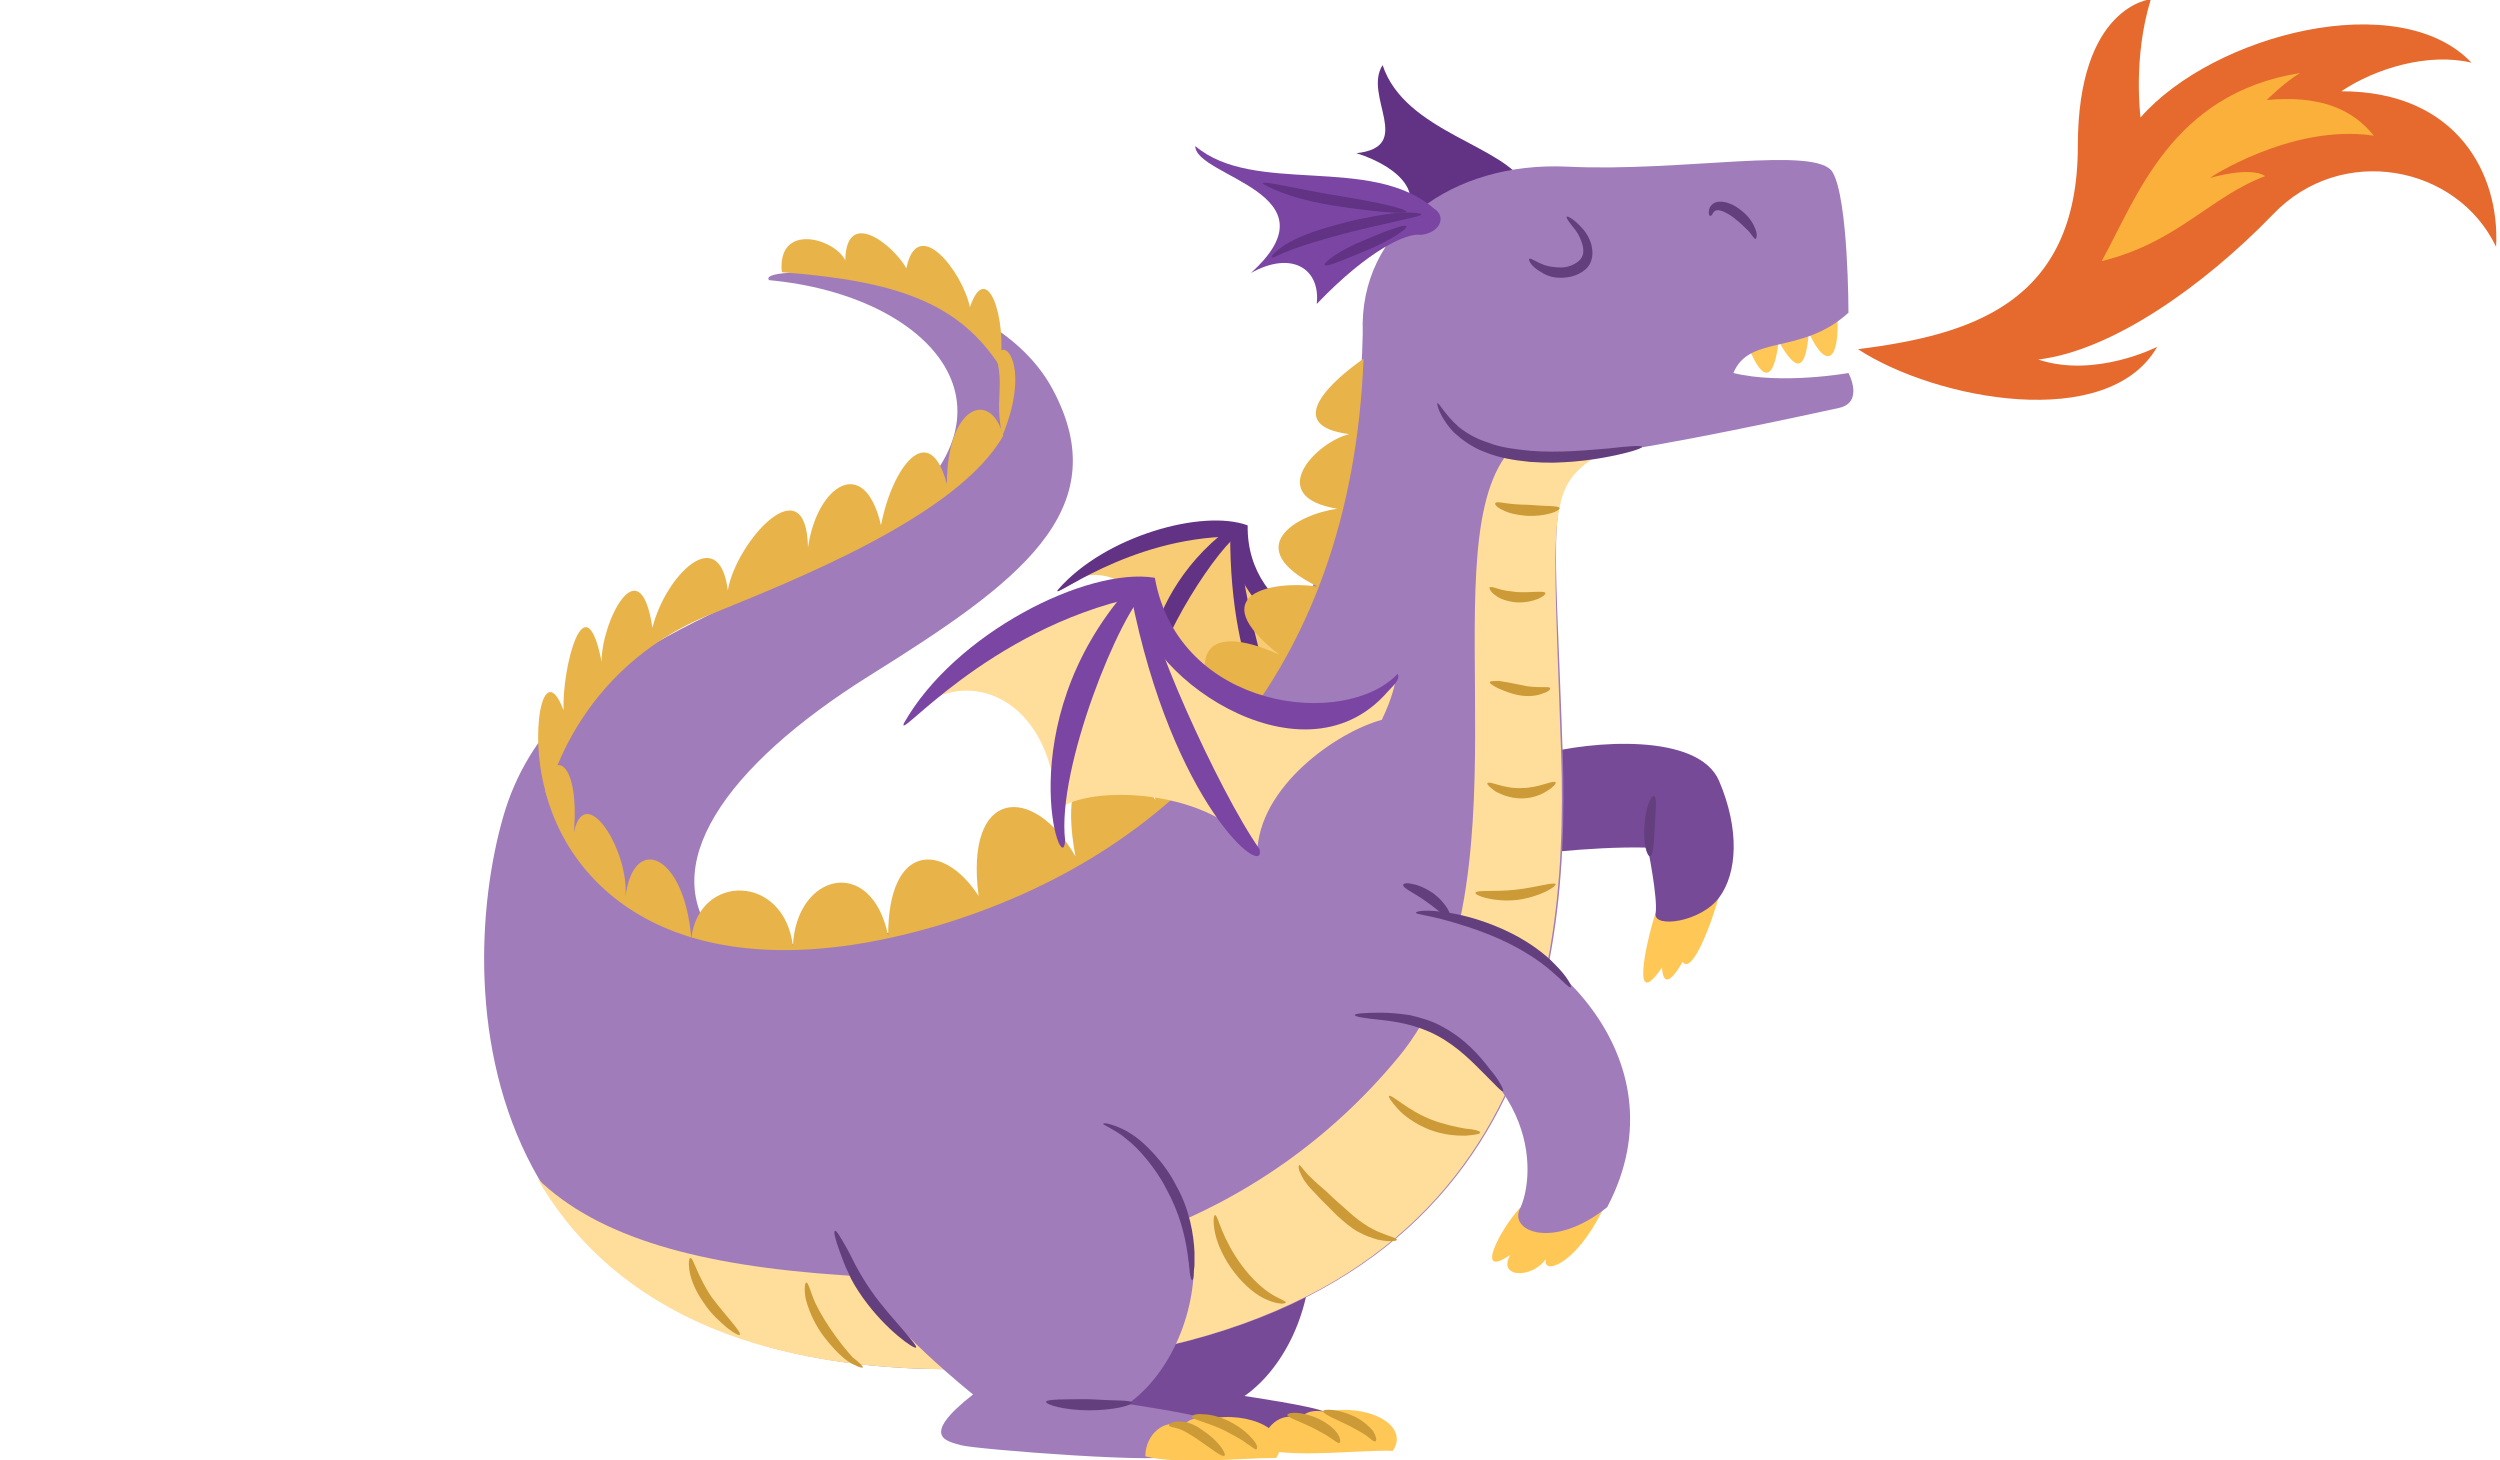 <svg width="315" height="184" viewBox="0 0 315 184" fill="none" xmlns="http://www.w3.org/2000/svg">
<g clip-path="url(#clip0)">
<path d="M135.907 72.8C140.507 71.2 146.307 75.1 144.907 84.3C147.907 82.5 158.907 85.2 161.207 91.5C162.407 85.7 170.107 82.5 174.107 82.2C175.407 80.4 175.907 79.2 175.907 79.2C175.907 79.2 159.607 86.6 156.307 67.1C151.407 65.4 140.707 67.7 135.907 72.8Z" fill="#F7CC74"/>
<path d="M176.307 78.6C170.907 82.4 157.007 77.9 157.207 66.2C151.607 64.1 139.207 67.5 133.307 74.3C132.207 75.9 142.007 67.7 155.407 67.6C153.707 73.5 165.807 87 175.007 80C175.507 79.6 176.407 79.1 176.307 78.6Z" fill="#623285"/>
<path d="M156.407 67.1C153.807 68.4 145.607 80.7 145.107 87C144.107 90.6 142.207 76.2 154.807 66.6C154.807 66.2 156.407 67.1 156.407 67.1Z" fill="#623285"/>
<path d="M156.407 67.1C155.407 69.5 159.107 85.6 161.607 91.1C161.707 94 154.907 85.8 155.007 67.2C155.707 66.7 156.407 67.1 156.407 67.1Z" fill="#623285"/>
<path d="M220.307 43.7C221.707 47.3 223.407 49 224.107 43C226.307 46.9 227.507 46.9 227.907 41.9C230.107 46.7 231.807 45.5 231.507 39.7C227.907 40.1 222.107 42 220.307 43.7Z" fill="#FFC756"/>
<path d="M208.607 115C207.207 119.4 205.607 127.5 209.407 121.9C209.607 125 211.207 122.6 212.007 121.2C213.207 122.9 215.707 116.3 216.707 112.5C213.507 114.1 210.107 116.4 208.607 115Z" fill="#FFC756"/>
<path d="M191.507 152.2C189.007 154.9 185.707 161.3 190.307 158.1C188.607 161 193.007 161.2 194.807 158.6C194.207 160.7 198.407 159.6 201.907 152.5C202.307 148.1 197.107 152.8 191.507 152.2Z" fill="#FFC756"/>
<path d="M121.607 158.5C126.807 166.4 137.307 174.7 137.307 174.7C130.407 180.1 134.107 180.6 135.807 181.1C137.507 181.6 162.807 183.6 163.007 182.3C163.207 181.1 168.207 178.6 166.907 177.9C165.707 177.2 156.807 175.9 156.807 175.9C167.607 168.3 170.807 143.7 148.507 139.3" fill="#764A96"/>
<path d="M159.007 182.6C159.007 179.8 161.507 177.7 163.807 178.8C164.707 177.3 167.007 177.9 167.007 177.9C172.007 176.8 177.707 179.4 175.507 182.8C170.707 182.7 163.607 183.7 159.007 182.6Z" fill="#FFC756"/>
<path d="M194.007 95.1C200.507 93.3 214.007 92.3 216.607 98.4C219.207 104.5 218.907 110 216.607 113.1C214.307 116.2 208.307 117 208.607 115.1C208.907 113.1 207.607 106.8 207.607 106.8C200.107 106.6 191.107 107.9 191.107 107.9" fill="#764A96"/>
<path d="M192.207 23.4C189.707 18.3 177.007 16.7 174.207 8.2C171.707 12.1 178.307 18.5 170.907 19.3C176.607 21.1 179.907 24.9 176.007 28C180.407 32.9 192.207 23.4 192.207 23.4Z" fill="#623285"/>
<path d="M171.707 41.9C171.207 28.9 183.007 20.3 197.507 21C212.007 21.7 228.907 18.3 230.907 21.7C232.907 25.1 232.907 39.4 232.907 39.4C227.007 44.8 220.407 42.1 218.407 47C224.507 48.5 232.907 47 232.907 47C232.907 47 234.907 50.7 231.707 51.4C228.507 52.1 208.807 56.4 201.107 57.2C194.507 61.4 195.907 64.7 196.907 95.1C197.907 125.5 191.707 169.5 125.507 172.4C59.007 175.4 57.007 125.2 63.407 102.9C69.807 80.6 96.407 76.8 111.107 66.1C130.507 52 117.507 37.2 96.907 35.3C94.907 33.1 124.307 33.6 132.607 49C140.907 64.4 128.007 73.6 109.607 85.1C91.207 96.6 82.407 109.4 90.507 118.7C127.107 122.2 170.707 96.9 171.707 41.9Z" fill="#A07CBA"/>
<path d="M189.607 57.6C180.307 70.7 193.407 112.4 176.207 133.2C159.007 154 133.507 162.5 106.507 160.7C88.007 159.5 75.307 155.9 67.707 148.5C76.207 163.2 93.407 173.8 125.307 172.4C191.607 169.5 197.707 125.5 196.707 95.1C195.707 64.7 194.707 61.5 201.307 57.4C196.007 59.2 189.607 57.6 189.607 57.6Z" fill="#FFDE9C"/>
<path d="M234.107 44C248.207 42.2 261.807 38.3 261.807 18.4C261.807 0.7 271.007 -0.1 271.007 -0.1C268.707 7.3 269.707 14.8 269.707 14.8C278.907 4.3 302.307 -1.7 311.407 7.9C306.007 6.6 299.307 8.6 295.007 11.5C309.707 11.5 315.007 22.1 314.507 31.1C309.607 20.8 295.007 18 286.407 27C277.707 36 266.107 44.2 256.807 45.3C264.007 47.7 271.807 43.7 271.807 43.7C265.607 54.5 243.907 50.4 234.107 44Z" fill="#E6692E"/>
<path d="M197.407 27.3C197.507 27.2 198.307 27.6 199.207 28.6C199.707 29.1 200.207 29.8 200.507 30.8C200.607 31.3 200.707 31.8 200.607 32.4C200.507 33 200.207 33.6 199.707 34C198.707 34.8 197.607 35 196.607 35C195.607 35 194.807 34.7 194.207 34.3C192.907 33.6 192.507 32.7 192.707 32.6C192.907 32.5 193.507 33 194.607 33.4C195.207 33.6 195.907 33.7 196.707 33.7C197.507 33.7 198.307 33.4 198.907 32.9C199.507 32.4 199.607 31.7 199.407 30.9C199.207 30.2 198.907 29.5 198.507 29C197.807 28.1 197.307 27.5 197.407 27.3Z" fill="#633F7D"/>
<path d="M221.207 30.1C221.007 30.1 220.807 29.7 220.407 29.2C219.907 28.7 219.207 28 218.407 27.4C217.607 26.8 216.707 26.4 216.307 26.5C216.107 26.5 215.907 26.7 215.807 26.9C215.707 27.1 215.607 27.2 215.507 27.2C215.407 27.2 215.307 27.1 215.307 26.8C215.307 26.6 215.307 26.1 215.807 25.7C216.307 25.3 217.007 25.4 217.507 25.5C218.107 25.7 218.607 25.9 219.107 26.3C220.107 27 220.807 27.9 221.107 28.7C221.507 29.5 221.307 30.1 221.207 30.1Z" fill="#633F7D"/>
<path d="M180.707 26.3C172.807 19.4 158.007 24.7 150.607 18.4C150.607 22.3 168.807 24.3 157.607 34.4C162.807 31.5 166.407 33.9 165.907 38.3C172.607 31.3 177.407 29.3 179.007 29.6C181.607 29.3 182.207 27.2 180.707 26.3Z" fill="#7B46A3"/>
<path d="M183.007 115.9C193.807 116.9 212.607 132.9 202.507 152.1C195.807 157.5 190.107 155.2 191.507 152.3C193.007 149.4 195.707 134.8 173.107 126.3" fill="#A07CBA"/>
<path d="M106.907 159.5C112.107 167.4 122.607 175.7 122.607 175.7C115.707 181.1 119.407 181.6 121.107 182.1C122.807 182.6 148.107 184.6 148.307 183.3C148.507 182.1 153.507 179.6 152.207 178.9C151.007 178.2 142.107 176.9 142.107 176.9C152.907 169.3 156.107 144.7 133.807 140.3" fill="#A07CBA"/>
<path d="M144.307 183.5C144.307 180.7 146.807 178.6 149.107 179.7C150.007 178.2 152.307 178.8 152.307 178.8C157.307 177.7 163.007 180.3 160.807 183.7C156.007 183.7 148.807 184.6 144.307 183.5Z" fill="#FFC756"/>
<path d="M206.907 56.3C206.907 56.5 205.407 57 202.907 57.5C200.407 58 196.807 58.5 192.807 58.2C190.807 58 188.907 57.7 187.207 57C185.507 56.4 184.207 55.4 183.207 54.5C181.307 52.5 181.007 50.8 181.107 50.8C181.307 50.7 182.007 52.2 183.807 53.8C184.807 54.6 186.007 55.3 187.607 55.8C189.107 56.4 190.907 56.6 192.807 56.8C196.607 57.1 200.107 56.7 202.707 56.5C205.307 56.2 206.807 56.1 206.907 56.3Z" fill="#633F7D"/>
<path d="M98.507 34.3C97.907 28 105.107 30 106.507 32.8C106.607 26.2 112.407 30.7 114.207 33.8C115.607 26.9 121.307 34.3 122.207 38.7C124.307 32.6 126.907 39.9 126.007 46.2C120.807 38.1 112.907 35.4 98.507 34.3Z" fill="#E8B348"/>
<path d="M125.607 45.3C126.107 41.9 130.107 45.7 126.307 54.9C125.307 50.6 126.507 48.9 125.607 45.3Z" fill="#E8B348"/>
<path d="M126.407 54.9C124.807 49 119.307 51.1 119.307 61C117.107 52.7 112.407 58.8 111.007 66.2C108.907 57.1 102.907 61.2 101.807 69C101.607 58.4 92.707 68.3 91.707 74.4C90.607 65.7 83.807 72.6 82.207 79.1C80.607 68.5 75.707 78.6 75.807 83.4C73.707 72.8 70.807 84.1 71.007 89.5C68.407 82.6 66.507 92.7 68.907 100.3C71.607 90.7 78.507 81.9 89.307 77.5C100.107 73.1 120.707 65 126.407 54.9Z" fill="#E8B348"/>
<path d="M68.707 99.7C69.207 94.3 73.107 95.2 72.307 104.9C73.707 98.3 79.307 107.2 78.807 113C79.807 105 86.207 107.5 87.107 118.2C88.107 110 98.807 110.1 99.907 119.2C100.307 110 109.807 107.7 111.907 117.9C111.907 106.1 118.907 106.1 123.307 112.9C121.507 99.2 130.207 98.7 135.507 107.9C132.707 92.9 141.307 94.9 145.607 100.8C140.807 86.1 150.007 88 154.707 92.7C147.607 79 154.907 79.6 161.207 82.5C151.307 74.8 160.307 73.1 166.007 73.9C156.107 69 163.407 64.8 168.507 64.1C159.207 62.6 165.807 55.7 170.007 54.7C161.307 53.6 168.207 47.7 171.807 45.2C170.207 85.2 147.607 107.9 117.907 116.7C88.107 125.4 72.407 113.9 68.707 99.7Z" fill="#E8B348"/>
<path d="M197.907 124.4C197.707 124.5 196.907 123.6 195.407 122.3C193.907 121 191.607 119.5 188.907 118.3C186.207 117.1 183.507 116.3 181.607 115.8C179.707 115.3 178.407 115.2 178.407 115C178.407 114.8 179.707 114.6 181.707 114.9C183.707 115.1 186.507 115.8 189.407 117.1C192.307 118.4 194.607 120.1 196.007 121.6C197.507 123.1 198.107 124.3 197.907 124.4Z" fill="#633F7D"/>
<path d="M182.707 115.7C182.407 115.9 181.307 114.7 179.707 113.6C178.207 112.5 176.707 111.9 176.807 111.5C176.807 111.3 177.307 111.2 178.007 111.4C178.707 111.5 179.607 111.9 180.507 112.5C182.307 113.8 183.007 115.5 182.707 115.7Z" fill="#633F7D"/>
<path d="M189.407 137.5C189.207 137.6 188.407 136.7 187.007 135.3C185.607 133.9 183.707 131.9 181.107 130.5C178.507 129.1 175.807 128.7 173.907 128.5C171.907 128.3 170.707 128.1 170.707 127.9C170.707 127.7 171.907 127.6 174.007 127.6C175.007 127.6 176.207 127.7 177.607 127.9C178.907 128.2 180.407 128.6 181.807 129.4C184.607 130.9 186.507 133.1 187.707 134.7C189.007 136.2 189.507 137.4 189.407 137.5Z" fill="#633F7D"/>
<path d="M150.207 161.3C150.107 161.3 150.007 161 149.907 160.3C149.907 160 149.807 159.6 149.807 159.2C149.707 158.8 149.707 158.3 149.607 157.8C149.307 155.7 148.607 152.8 147.007 149.9C146.307 148.5 145.407 147.2 144.507 146.1C143.607 145 142.707 144.1 141.907 143.5C141.107 142.8 140.307 142.4 139.807 142.1C139.307 141.8 139.007 141.7 139.007 141.6C139.007 141.5 139.407 141.5 140.007 141.7C140.607 141.9 141.507 142.2 142.407 142.8C143.407 143.4 144.407 144.3 145.407 145.4C146.407 146.5 147.407 147.8 148.207 149.4C149.907 152.4 150.407 155.6 150.507 157.8C150.507 158.4 150.507 158.9 150.507 159.3C150.507 159.7 150.407 160.1 150.407 160.4C150.407 161 150.307 161.3 150.207 161.3Z" fill="#633F7D"/>
<path d="M115.407 169.8C115.307 169.9 114.407 169.4 113.107 168.3C111.807 167.2 110.207 165.6 108.707 163.5C108.007 162.5 107.307 161.4 106.907 160.4C106.407 159.4 106.107 158.5 105.807 157.7C105.207 156.1 105.007 155.1 105.207 155.1C105.407 155 105.907 155.9 106.707 157.3C107.107 158 107.507 158.9 108.007 159.8C108.507 160.7 109.107 161.7 109.807 162.7C111.207 164.7 112.707 166.3 113.807 167.6C114.907 168.9 115.607 169.7 115.407 169.8Z" fill="#633F7D"/>
<path d="M142.607 176.7C142.707 177.1 140.207 177.7 137.207 177.7C134.207 177.7 131.707 177 131.807 176.6C131.907 176.3 134.307 176.3 137.207 176.3C140.207 176.5 142.507 176.4 142.607 176.7Z" fill="#633F7D"/>
<path d="M154.307 183.4C154.007 183.7 152.607 182.5 150.807 181.3C149.907 180.7 149.107 180.2 148.407 180C147.807 179.8 147.307 179.8 147.307 179.6C147.207 179.4 147.707 179.1 148.607 179.1C149.507 179.1 150.607 179.5 151.507 180.2C153.507 181.5 154.507 183.1 154.307 183.4Z" fill="#CC9A37"/>
<path d="M158.307 182.6C158.107 182.7 157.807 182.3 157.107 181.9C156.507 181.4 155.507 180.9 154.407 180.3C152.207 179.2 150.207 178.9 150.207 178.5C150.207 178.3 150.707 178.1 151.607 178.2C152.507 178.2 153.707 178.5 154.907 179.1C156.107 179.7 157.107 180.5 157.707 181.2C158.407 181.9 158.507 182.5 158.307 182.6Z" fill="#CC9A37"/>
<path d="M168.807 181.8C168.607 181.9 168.307 181.6 167.807 181.3C167.307 180.9 166.507 180.5 165.607 180C163.807 179.1 162.207 178.6 162.207 178.3C162.207 177.9 164.107 177.8 166.207 178.8C167.207 179.3 168.107 180 168.507 180.6C168.907 181.2 168.907 181.7 168.807 181.8Z" fill="#CC9A37"/>
<path d="M173.307 181.6C173.107 181.7 172.807 181.4 172.307 181C171.807 180.6 171.007 180.2 170.107 179.7C168.307 178.8 166.707 178.2 166.707 177.8C166.807 177.5 168.607 177.5 170.707 178.5C171.707 179 172.507 179.7 173.007 180.3C173.407 181 173.507 181.5 173.307 181.6Z" fill="#CC9A37"/>
<path d="M93.207 168.2C93.107 168.3 92.507 168 91.607 167.3C90.807 166.6 89.607 165.6 88.707 164.2C87.707 162.8 87.107 161.4 86.907 160.3C86.707 159.2 86.807 158.5 87.007 158.5C87.207 158.5 87.407 159.1 87.807 160C88.207 160.9 88.807 162.2 89.707 163.5C91.607 166 93.507 167.9 93.207 168.2Z" fill="#CC9A37"/>
<path d="M108.707 172.3C108.607 172.4 107.907 172.2 106.807 171.5C105.807 170.8 104.607 169.5 103.507 168C102.407 166.4 101.807 164.8 101.507 163.6C101.307 162.4 101.407 161.6 101.607 161.6C101.807 161.6 102.007 162.3 102.407 163.4C102.807 164.5 103.607 165.9 104.607 167.4C105.607 168.9 106.607 170.1 107.407 171C108.307 171.7 108.807 172.2 108.707 172.3Z" fill="#CC9A37"/>
<path d="M162.007 164.1C162.007 164.3 161.107 164.4 159.707 163.8C158.407 163.3 156.807 162 155.507 160.3C154.207 158.6 153.407 156.8 153.107 155.4C152.807 154 152.907 153.1 153.107 153.1C153.307 153.1 153.507 153.9 154.007 155.1C154.507 156.3 155.307 157.9 156.507 159.5C157.707 161.1 159.007 162.3 160.107 163C161.207 163.7 162.007 163.9 162.007 164.1Z" fill="#CC9A37"/>
<path d="M176.007 156.2C176.007 156.4 175.107 156.5 173.607 156.2C172.907 156 172.007 155.7 171.107 155.2C170.207 154.7 169.407 154 168.507 153.2C167.707 152.4 167.007 151.7 166.307 151C165.707 150.3 165.007 149.7 164.607 149.1C164.107 148.5 163.907 147.9 163.707 147.5C163.607 147.1 163.607 146.8 163.707 146.8C163.907 146.8 164.207 147.5 165.307 148.5C165.807 149 166.407 149.5 167.207 150.2C167.907 150.9 168.707 151.6 169.507 152.3C171.107 153.8 172.607 154.8 173.907 155.3C175.107 155.8 176.007 156 176.007 156.2Z" fill="#CC9A37"/>
<path d="M186.507 142.7C186.507 142.9 185.807 143 184.607 143.1C183.407 143.1 181.807 143 180.007 142.3C178.307 141.6 176.907 140.6 176.107 139.7C175.307 138.8 174.907 138.2 175.007 138.1C175.307 137.8 177.307 139.9 180.407 141.1C182.007 141.7 183.507 142 184.607 142.2C185.807 142.3 186.507 142.5 186.507 142.7Z" fill="#CC9A37"/>
<path d="M196.007 111.4C196.107 111.7 194.107 113 191.107 113.4C188.107 113.7 185.807 112.8 185.907 112.5C186.007 112.1 188.307 112.4 191.007 112.1C193.607 111.8 195.807 111.1 196.007 111.4Z" fill="#CC9A37"/>
<path d="M196.007 98.6C196.107 98.7 195.707 99.2 195.007 99.6C194.307 100.1 193.107 100.6 191.707 100.6C190.307 100.6 189.107 100.1 188.407 99.7C187.707 99.2 187.307 98.8 187.407 98.7C187.607 98.3 189.407 99.4 191.707 99.3C193.907 99.3 195.807 98.2 196.007 98.6Z" fill="#CC9A37"/>
<path d="M195.307 86.7C195.407 86.9 195.007 87.2 194.307 87.4C193.607 87.7 192.507 87.8 191.407 87.6C190.307 87.4 189.407 87 188.707 86.7C188.107 86.4 187.707 86.1 187.707 86C187.707 85.8 188.207 85.8 188.907 85.8C189.607 85.9 190.607 86.1 191.607 86.3C193.507 86.8 195.207 86.4 195.307 86.7Z" fill="#CC9A37"/>
<path d="M194.707 74.7C194.907 75 193.307 76 191.107 75.9C190.007 75.8 189.007 75.5 188.407 75C187.807 74.6 187.607 74.1 187.707 74C187.807 73.9 188.207 74 188.807 74.2C189.407 74.4 190.207 74.5 191.107 74.6C193.007 74.7 194.507 74.4 194.707 74.7Z" fill="#CC9A37"/>
<path d="M196.507 64C196.607 64.4 194.707 65.1 192.407 65C191.207 64.9 190.207 64.7 189.407 64.3C188.707 64 188.307 63.6 188.407 63.4C188.507 63.2 189.007 63.3 189.707 63.4C190.407 63.5 191.407 63.6 192.507 63.6C194.707 63.8 196.407 63.7 196.507 64Z" fill="#CC9A37"/>
<path d="M264.807 32.9C269.207 25 273.507 11.8 289.807 9.2C287.807 10.4 285.607 12.6 285.607 12.6C292.107 12 296.307 13.6 299.107 17.1C288.707 15.5 277.907 22.7 278.507 22.4C284.107 20.9 285.407 22.2 285.407 22.2C278.607 24.7 274.307 30.6 264.807 32.9Z" fill="#FBB03B"/>
<path d="M208.407 100.3C208.807 100.4 208.607 102.1 208.507 104.1C208.407 106.1 208.307 107.8 207.907 107.9C207.507 107.9 207.007 106.2 207.207 104C207.307 101.9 208.007 100.2 208.407 100.3Z" fill="#633F7D"/>
<path d="M179.107 27C179.107 27.2 178.007 27.4 176.307 27.8C174.607 28.2 172.207 28.7 169.507 29.4C166.907 30.1 164.507 30.8 162.907 31.4C161.307 32 160.307 32.6 160.207 32.4C160.107 32.3 160.907 31.4 162.507 30.5C164.107 29.6 166.507 28.8 169.207 28.1C171.907 27.4 174.407 27 176.207 26.8C178.007 26.7 179.107 26.9 179.107 27Z" fill="#623285"/>
<path d="M177.207 26.7C177.107 27 173.007 26.7 168.007 25.9C165.507 25.5 163.207 24.9 161.607 24.3C160.007 23.7 159.107 23.2 159.107 23.1C159.207 22.9 160.207 23.1 161.807 23.4C163.407 23.7 165.707 24.2 168.207 24.6C173.207 25.4 177.307 26.3 177.207 26.7Z" fill="#623285"/>
<path d="M177.207 28.5C177.407 28.8 175.207 30.3 172.307 31.5C169.407 32.7 167.107 33.7 166.907 33.4C166.707 33.1 168.807 31.5 171.807 30.3C174.607 29.1 177.007 28.2 177.207 28.5Z" fill="#623285"/>
<path d="M117.107 88.3C123.207 84.7 132.507 88.5 133.207 102.1C137.007 98.7 153.407 99.3 158.407 107.6C158.507 99.1 168.507 92.2 174.107 90.7C175.507 87.8 175.807 85.9 175.807 85.9C175.807 85.9 154.807 101.1 144.507 74.4C136.907 73.3 122.507 79.7 117.107 88.3Z" fill="#FFDE9C"/>
<path d="M176.107 84.9C169.507 91.9 148.507 89.5 145.507 72.8C137.007 71.4 120.307 79.8 113.907 91.1C112.807 93.7 124.307 79.3 143.307 75.2C142.607 84.1 163.807 99.8 174.807 87.2C175.307 86.6 176.507 85.7 176.107 84.9Z" fill="#7B46A3"/>
<path d="M144.507 74.4C141.207 77 133.107 96.8 134.207 105.9C133.907 111.3 127.007 91.4 142.107 74.2C142.007 73.5 144.507 74.4 144.507 74.4Z" fill="#7B46A3"/>
<path d="M144.507 74.4C143.807 78.1 153.607 99.8 158.707 107C159.607 111 147.707 101.4 142.507 75C143.507 74 144.507 74.4 144.507 74.4Z" fill="#7B46A3"/>
</g>
<defs>
<clipPath id="clip0">
<rect width="315" height="184" fill="white"/>
</clipPath>
</defs>
</svg>
